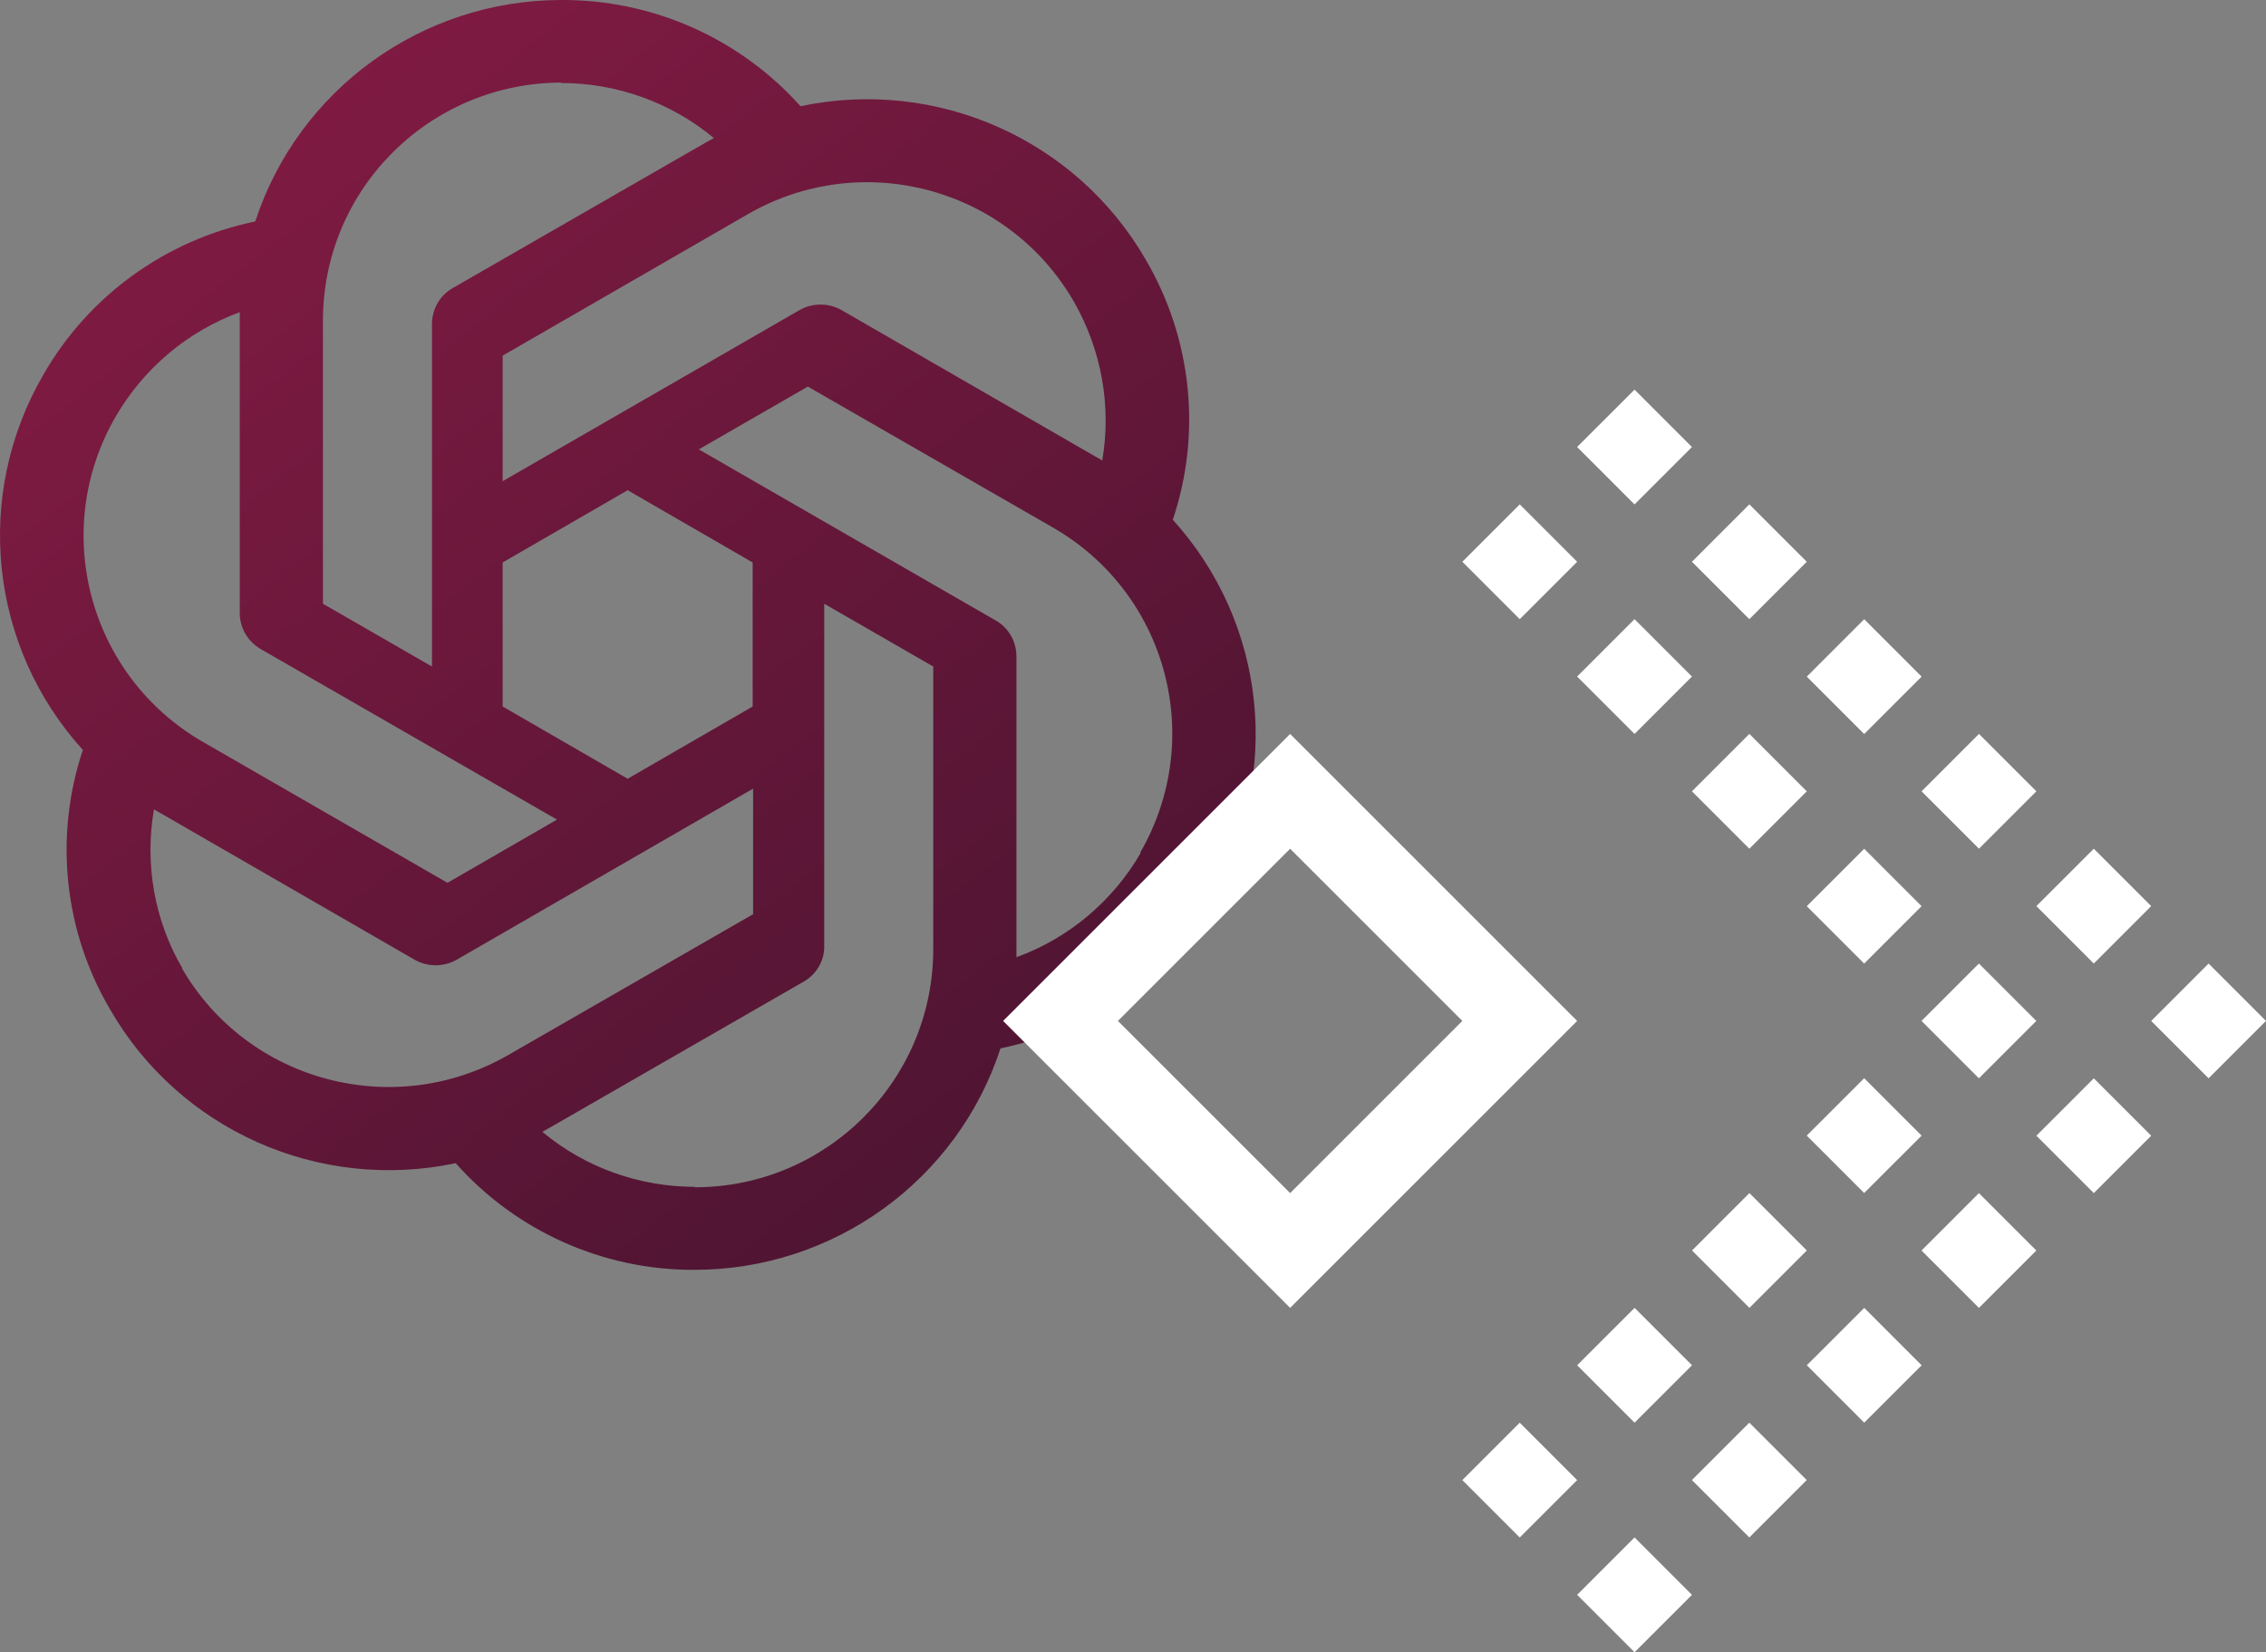 <svg width="314" height="229" viewBox="0 0 314 229" fill="none" xmlns="http://www.w3.org/2000/svg">
<rect x="0" y="0" width="314" height="229" fill="#808080" stroke="none"/>
<path d="M162.531 71.997C166.532 60.018 165.159 46.906 158.768 35.999C149.152 19.311 129.8 10.729 110.927 14.722C102.505 5.305 90.44 -0.059 77.778 0C58.486 0 41.345 12.397 35.372 30.695C22.949 33.257 12.258 41.005 5.986 51.972C-3.689 68.66 -1.479 89.639 11.481 103.943C7.48 115.923 8.853 129.035 15.244 139.882C24.86 156.629 44.212 165.212 63.145 161.219C71.507 170.635 83.572 176.059 96.234 176C115.526 176 132.667 163.603 138.64 145.305C151.063 142.743 161.754 134.995 167.966 124.028C177.701 107.34 175.491 86.361 162.531 72.057V71.997ZM148.793 41.78C152.616 48.455 154.049 56.263 152.735 63.832C152.497 63.653 152.019 63.415 151.72 63.236L116.601 42.972C114.809 41.959 112.599 41.959 110.807 42.972L69.655 66.693V49.29L103.64 29.681C119.468 20.562 139.655 25.986 148.793 41.78ZM69.655 77.957L86.976 67.945L104.297 77.957V97.923L86.976 107.936L69.655 97.923V77.957ZM77.718 11.503C85.483 11.503 92.949 14.185 98.921 19.132C98.683 19.251 98.205 19.549 97.846 19.728L62.727 39.932C60.935 40.946 59.86 42.853 59.86 44.939V92.381L44.749 83.679V44.462C44.749 26.224 59.502 11.503 77.778 11.444L77.718 11.503ZM16.02 57.753C19.903 51.078 25.935 45.952 33.222 43.27V84.931C33.222 87.017 34.297 88.864 36.089 89.937L77.181 113.598L62.01 122.359L28.085 102.811C12.318 93.692 6.882 73.547 16.02 57.753ZM25.278 134.22C21.396 127.604 20.022 119.737 21.336 112.168C21.575 112.347 22.053 112.585 22.352 112.764L57.471 133.028C59.263 134.041 61.473 134.041 63.264 133.028L104.357 109.307V126.71L70.372 146.259C54.544 155.318 34.357 149.954 25.218 134.22H25.278ZM96.293 164.497C88.589 164.497 81.063 161.815 75.15 156.868C75.389 156.749 75.927 156.451 76.225 156.272L111.345 136.067C113.136 135.054 114.271 133.147 114.212 131.061V83.679L129.322 92.381V131.538C129.322 149.775 114.51 164.556 96.293 164.556V164.497ZM158.051 118.247C154.169 124.922 148.077 130.048 140.85 132.67V91.01C140.85 88.924 139.775 87.017 137.983 86.003L96.831 62.283L111.942 53.581L145.927 73.13C161.754 82.249 167.13 102.393 157.991 118.187L158.051 118.247Z" fill="url(#paint0_linear_464_33)"/>
<path d="M306.044 133.549L298.091 141.502L306.044 149.455L313.997 141.502L306.044 133.549Z" fill="white"/>
<path d="M282.182 157.411L290.138 165.366L298.093 157.411L290.138 149.456L282.182 157.411Z" fill="white"/>
<path d="M266.266 173.323L274.222 181.276L282.173 173.322L274.218 165.369L266.266 173.323Z" fill="white"/>
<path d="M250.372 189.228L258.325 197.183L266.28 189.23L258.327 181.275L250.372 189.228Z" fill="white"/>
<path d="M234.45 205.138L242.406 213.091L250.359 205.136L242.403 197.183L234.45 205.138Z" fill="white"/>
<path d="M218.545 221.047L226.5 229.002L234.455 221.047L226.5 213.091L218.545 221.047Z" fill="white"/>
<path d="M290.137 133.543L298.091 125.586L290.136 117.633L282.181 125.59L290.137 133.543Z" fill="white"/>
<path d="M282.171 141.5L274.218 133.547L266.264 141.501L274.217 149.454L282.171 141.5Z" fill="white"/>
<path d="M250.364 157.397L258.318 165.354L266.276 157.4L258.321 149.443L250.364 157.397Z" fill="white"/>
<path d="M250.371 173.317L242.416 165.364L234.463 173.319L242.418 181.272L250.371 173.317Z" fill="white"/>
<path d="M226.502 197.183L234.459 189.226L226.505 181.272L218.548 189.229L226.502 197.183Z" fill="white"/>
<path d="M210.591 197.188L202.636 205.141L210.589 213.096L218.544 205.143L210.591 197.188Z" fill="white"/>
<path d="M274.226 117.63L282.18 109.676L274.226 101.721L266.272 109.676L274.226 117.63Z" fill="white"/>
<path d="M258.32 117.644L250.366 125.598L258.32 133.552L266.274 125.598L258.32 117.644Z" fill="white"/>
<path d="M258.321 101.734L266.277 93.779L258.323 85.825L250.367 93.78L258.321 101.734Z" fill="white"/>
<path d="M242.409 101.72L234.454 109.676L242.409 117.631L250.364 109.676L242.409 101.72Z" fill="white"/>
<path d="M218.546 141.5L178.774 101.726L139 141.5L178.774 181.272L218.546 141.5ZM178.776 165.363L154.911 141.5L178.774 117.637L202.637 141.5L178.776 165.363Z" fill="white"/>
<path d="M242.406 85.817L250.364 77.862L242.409 69.904L234.451 77.859L242.406 85.817Z" fill="white"/>
<path d="M226.496 85.816L218.543 93.771L226.498 101.724L234.451 93.769L226.496 85.816Z" fill="white"/>
<path d="M234.452 61.957L226.497 54.002L218.542 61.956L226.498 69.911L234.452 61.957Z" fill="white"/>
<path d="M218.546 77.863L210.591 69.908L202.637 77.862L210.592 85.817L218.546 77.863Z" fill="white"/>
<defs>
<linearGradient id="paint0_linear_464_33" x1="10" y1="12.5" x2="137.5" y2="176" gradientUnits="userSpaceOnUse">
<stop stop-color="#851B44"/>
<stop offset="1" stop-color="#4B1431"/>
</linearGradient>
</defs>
</svg>
